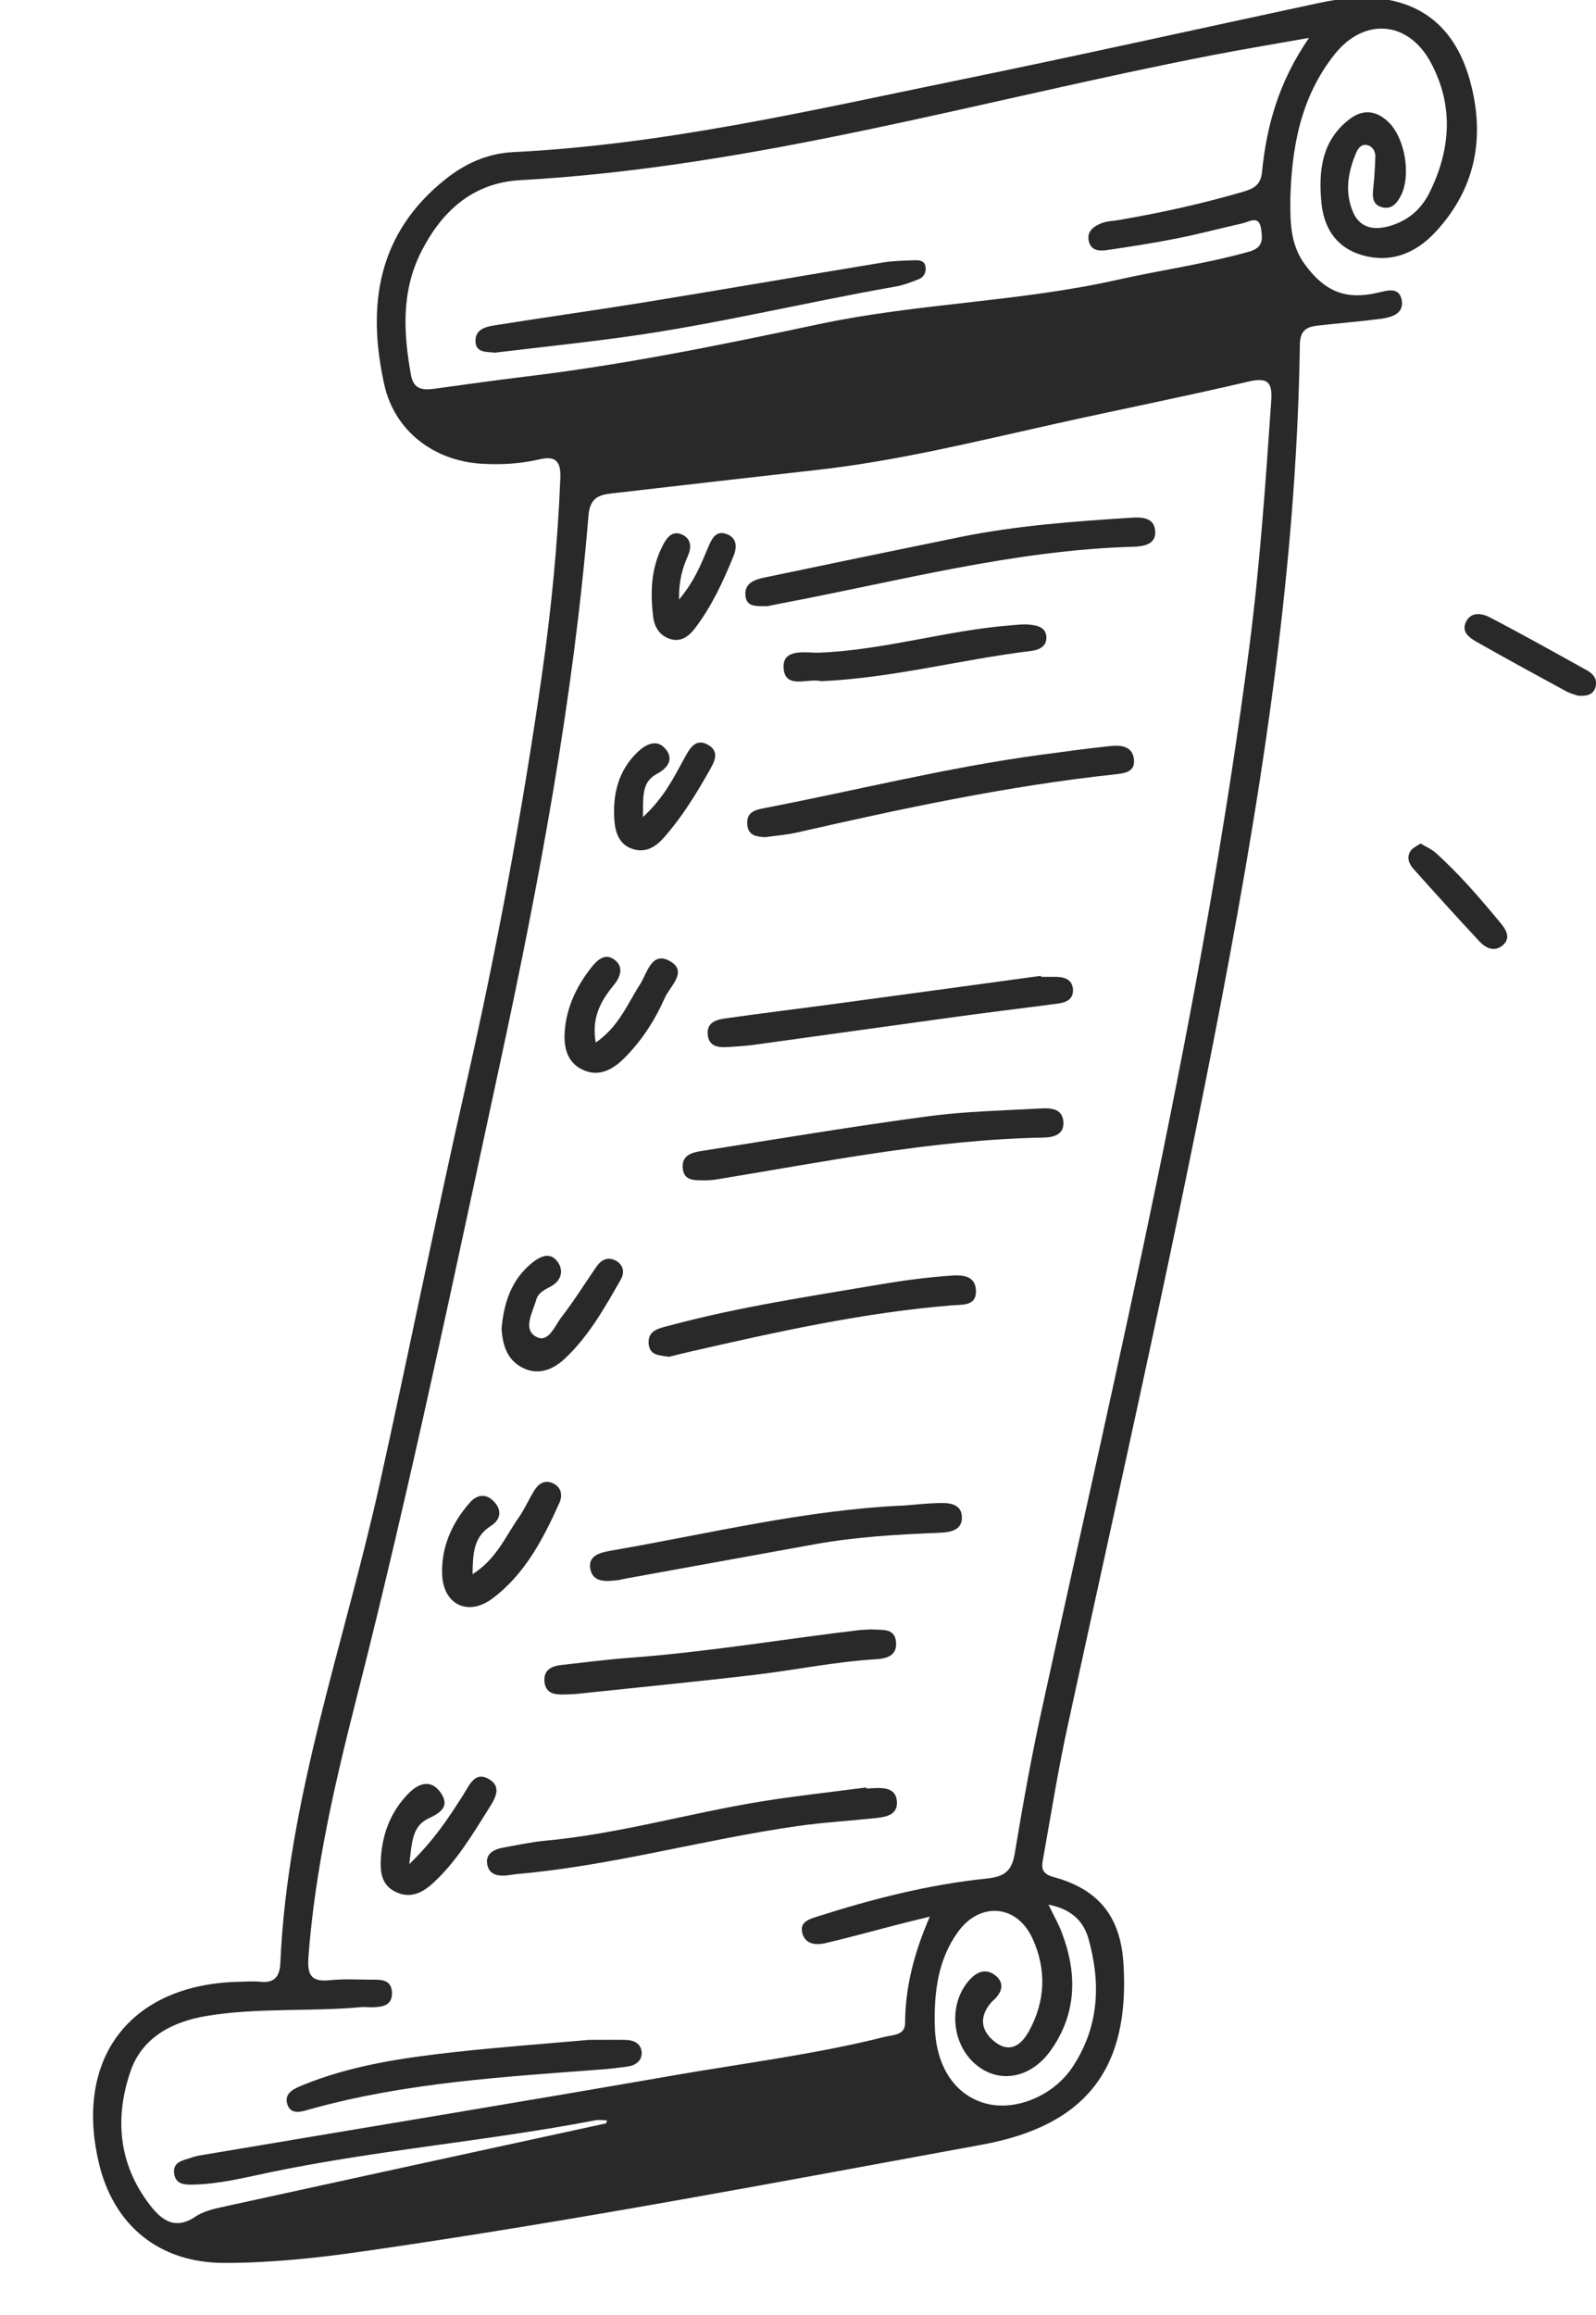 <svg width="347" height="503" viewBox="0 0 347 503" fill="none" xmlns="http://www.w3.org/2000/svg">
<g clip-path="url(#clip0_96_608)">
<path d="M280.553 43.577C280.499 48.457 280.596 53.207 283.692 57.442C287.939 63.246 292.475 65.245 299.474 63.622C301.699 63.106 304.183 62.3 304.753 65.148C305.344 68.104 302.624 68.953 300.259 69.265C295.647 69.867 291.003 70.232 286.38 70.759C284.025 71.028 282.66 71.887 282.617 74.811C281.854 126.015 273.576 176.315 263.803 226.412C254.074 276.262 242.818 325.789 232.046 375.423C230.035 384.677 228.541 394.049 226.875 403.379C226.541 405.249 225.972 407.012 228.993 407.828C238.883 410.483 243.592 416.481 244.248 426.476C245.753 449.413 236.195 461.837 213.522 465.997C168.842 474.198 124.206 482.678 79.225 489.148C69.13 490.599 58.96 491.706 48.746 491.696C34.588 491.685 24.633 483.538 21.45 469.802C16.161 447.037 28.46 431.173 51.853 430.614C53.466 430.571 55.089 430.453 56.691 430.614C59.755 430.905 60.819 429.368 60.949 426.562C62.518 390.804 74.817 357.237 82.482 322.736C88.879 293.931 94.663 264.998 101.199 236.225C107.94 206.56 113.53 176.681 117.83 146.576C119.852 132.41 121.26 118.158 121.83 103.831C121.98 100.058 120.636 99.015 117.218 99.822C113.175 100.767 109.069 101.004 104.93 100.778C94.405 100.219 85.793 93.695 83.546 83.549C79.73 66.363 82.063 50.746 96.834 38.955C101.156 35.505 106.058 33.323 111.552 33.055C144.428 31.442 176.357 23.973 208.426 17.405C234.529 12.064 260.546 6.26 286.595 0.681C291.529 -0.372 296.55 -0.974 301.538 -0.092C311.526 1.67 317.073 8.302 319.621 17.61C322.975 29.862 320.814 41.083 312.02 50.499C307.591 55.239 301.914 57.399 295.432 55.206C290.314 53.465 287.82 49.284 287.315 44.157C286.627 37.182 287.315 30.432 293.572 25.778C296.399 23.682 299.248 24.015 301.828 26.477C305.473 29.927 306.86 38.063 304.559 42.545C303.667 44.276 302.474 45.608 300.366 44.996C298.442 44.437 298.367 42.803 298.56 41.051C298.818 38.751 298.937 36.429 299.023 34.108C299.066 32.958 298.507 31.905 297.399 31.561C296.163 31.174 295.324 32.098 294.894 33.098C293.077 37.332 292.303 41.739 294.185 46.103C295.496 49.144 298.109 50.036 301.323 49.316C305.634 48.338 308.849 45.759 310.752 41.943C315.396 32.614 316.148 23.048 311.096 13.611C306.193 4.465 296.571 3.712 290.132 11.849C282.757 21.157 280.8 32.13 280.531 43.588L280.553 43.577ZM131.817 461.354C131.86 461.139 131.903 460.913 131.957 460.698C131.097 460.698 130.204 460.558 129.366 460.72C106.005 465.202 82.235 467.136 58.927 471.962C53.337 473.123 47.768 474.563 41.995 474.681C40.114 474.724 38.2 474.638 37.867 472.295C37.523 469.866 39.544 469.469 41.253 468.931C41.931 468.716 42.618 468.48 43.317 468.362C77.698 462.568 112.1 456.926 146.449 450.95C161.768 448.284 177.239 446.382 192.343 442.577C194.15 442.126 196.773 442.254 196.783 439.6C196.816 431.754 198.74 424.327 202.159 416.448C198.944 417.244 196.708 417.781 194.483 418.362C189.462 419.651 184.463 421.049 179.421 422.22C177.432 422.682 175.153 422.489 174.476 420.178C173.712 417.555 175.981 416.986 177.905 416.373C189.86 412.558 202.008 409.473 214.479 408.183C218.521 407.764 220.005 406.485 220.639 402.648C222.338 392.416 224.155 382.205 226.369 372.07C243.151 295.221 261.513 218.684 271.63 140.535C273.93 122.779 275.156 104.927 276.392 87.064C276.693 82.743 275.382 81.98 271.221 82.958C257.299 86.225 243.269 89.009 229.304 92.115C212.2 95.92 195.182 100.144 177.722 102.1C163.145 103.734 148.567 105.41 133.989 107.098C130.989 107.442 128.323 107.496 127.947 112.01C124.646 152.014 117.271 191.373 108.821 230.561C98.823 276.874 89.169 323.274 77.462 369.189C72.774 387.601 68.517 406.001 67.076 425.004C66.786 428.873 67.377 430.722 71.688 430.27C74.688 429.948 77.752 430.141 80.784 430.152C82.772 430.152 85.041 430.055 85.213 432.807C85.406 435.849 83.095 436.096 80.826 436.15C80.106 436.171 79.386 436.042 78.676 436.107C67.453 437.149 56.089 436.182 44.93 438.031C37.501 439.267 30.911 442.663 28.374 450.058C24.901 460.182 25.751 470.221 32.556 479.067C35.125 482.409 38.028 484.656 42.532 481.614C44.392 480.367 46.844 479.873 49.101 479.378C76.666 473.338 104.242 467.351 131.806 461.365L131.817 461.354ZM284.584 8.237C276.683 9.645 270.006 10.742 263.362 12.031C213.393 21.737 164.306 36.311 113.089 39.149C102.747 39.718 96.007 45.952 91.556 54.744C87.234 63.289 87.696 72.382 89.362 81.518C89.954 84.763 92.082 84.785 94.566 84.452C101.124 83.56 107.671 82.614 114.24 81.829C135.741 79.25 156.931 74.918 178.099 70.426C199.471 65.89 221.478 65.611 242.807 60.828C252.397 58.678 262.158 57.334 271.641 54.658C274.715 53.788 274.489 51.853 274.188 49.746C273.737 46.629 271.63 48.199 270.082 48.542C265.373 49.596 260.707 50.853 255.977 51.788C250.892 52.799 245.774 53.594 240.646 54.346C239.066 54.583 237.217 54.497 236.733 52.444C236.217 50.23 237.83 49.155 239.539 48.478C240.679 48.037 241.979 48.016 243.205 47.812C252.375 46.253 261.449 44.254 270.383 41.632C272.63 40.976 274.113 40.127 274.382 37.418C275.371 27.358 278.016 17.792 284.595 8.248L284.584 8.237ZM227.971 413.869C229.165 416.341 230.132 418.028 230.82 419.823C234.228 428.701 234.153 437.375 228.552 445.382C224.23 451.562 217.382 452.831 212.329 448.725C206.728 444.178 206.083 435.129 210.985 429.991C212.533 428.368 214.372 427.745 216.242 429.099C218.21 430.528 218.113 432.388 216.479 434.15C216.113 434.548 215.672 434.871 215.339 435.29C212.78 438.417 213.372 441.395 216.328 443.684C219.65 446.253 222.112 444.254 223.725 441.319C227.326 434.785 227.541 427.841 224.477 421.178C221.069 413.761 213.028 413.181 208.265 419.791C203.879 425.885 203.062 432.968 203.245 440.245C203.46 448.854 207.459 455.055 214.049 456.979C220.51 458.86 228.917 455.561 233.196 449.122C238.926 440.481 239.399 431.034 236.679 421.328C235.604 417.502 233.046 414.847 227.982 413.847L227.971 413.869Z" fill="#292929"/>
<path d="M343.057 151.155C342.541 150.973 341.487 150.726 340.562 150.231C334.134 146.738 327.705 143.245 321.351 139.644C319.685 138.698 317.588 137.452 318.749 135.087C319.857 132.819 322.276 133.281 323.953 134.163C331.07 137.871 338.068 141.794 345.089 145.685C346.411 146.416 347.325 147.587 346.916 149.199C346.508 150.854 345.175 151.317 343.067 151.166L343.057 151.155Z" fill="#292929"/>
<path d="M308.846 183.281C310.061 184.012 311.232 184.485 312.125 185.291C317.306 189.934 321.811 195.212 326.251 200.553C327.38 201.908 328.552 203.724 326.821 205.304C325.036 206.938 323.08 206.078 321.65 204.541C316.801 199.339 312.028 194.072 307.287 188.774C306.298 187.666 305.782 186.237 306.706 184.861C307.147 184.206 308.039 183.851 308.835 183.292L308.846 183.281Z" fill="#292929"/>
<path d="M166.894 131.701C164.453 131.723 162.335 131.916 162.077 129.487C161.776 126.682 164.088 125.929 166.206 125.489C180.354 122.522 194.501 119.599 208.66 116.708C220.948 114.203 233.408 113.3 245.89 112.494C248.341 112.333 251.018 112.451 251.168 115.504C251.297 118.244 248.717 118.728 246.513 118.793C220.443 119.524 195.351 126.295 169.936 131.088C168.711 131.314 167.496 131.594 166.894 131.712V131.701Z" fill="#292929"/>
<path d="M188.366 388.621C189.086 388.589 189.796 388.535 190.516 388.514C192.623 388.449 194.73 388.75 194.988 391.276C195.279 394.178 192.957 394.748 190.742 394.995C184.872 395.64 178.97 395.962 173.132 396.811C152.781 399.735 132.892 405.42 112.337 407.205C111.8 407.248 111.273 407.355 110.746 407.43C108.65 407.721 106.446 407.592 105.951 405.195C105.446 402.755 107.413 401.809 109.52 401.433C112.509 400.906 115.498 400.24 118.508 399.96C134.419 398.499 149.76 393.984 165.467 391.437C173.057 390.201 180.712 389.395 188.334 388.385L188.366 388.621Z" fill="#292929"/>
<path d="M166.369 181.915C164.585 181.796 162.703 181.624 162.478 179.249C162.187 176.207 164.531 175.917 166.66 175.498C186.441 171.672 206.018 166.749 226.025 164.041C231.153 163.353 236.281 162.643 241.42 162.106C243.592 161.88 246.086 162.052 246.516 164.782C246.989 167.856 244.333 168.05 242.237 168.275C218.951 170.79 196.117 175.691 173.325 180.883C171.067 181.399 168.735 181.571 166.369 181.904V181.915Z" fill="#292929"/>
<path d="M153.379 256.474C151.261 256.399 148.681 256.818 148.434 253.765C148.197 250.853 150.702 250.369 152.798 250.047C169.043 247.478 185.276 244.769 201.574 242.577C209.712 241.48 217.991 241.308 226.204 240.857C228.311 240.739 230.924 240.76 231.192 243.662C231.461 246.607 228.945 247.145 226.795 247.177C202.703 247.639 179.181 252.454 155.529 256.313C154.819 256.431 154.099 256.431 153.39 256.485L153.379 256.474Z" fill="#292929"/>
<path d="M196.602 327.121C199.096 326.928 201.59 326.649 204.084 326.584C206.267 326.53 208.89 326.681 209.116 329.379C209.374 332.442 206.761 332.947 204.299 333.044C195.194 333.409 186.098 333.925 177.111 335.548C163.415 338.02 149.729 340.514 136.032 342.996C135.506 343.093 134.99 343.254 134.452 343.319C131.904 343.63 128.84 343.996 128.324 340.782C127.84 337.783 130.915 337.268 133.13 336.881C154.223 333.237 175.079 328.057 196.58 327.121H196.602Z" fill="#292929"/>
<path d="M187.009 354.174C188.912 354.078 189.277 354.024 189.632 354.056C191.868 354.217 194.728 353.659 194.835 357.087C194.921 360 192.384 360.408 190.288 360.537C181.537 361.075 172.958 362.859 164.282 363.891C151.349 365.417 138.384 366.685 125.418 368.05C124.537 368.147 123.634 368.147 122.741 368.179C120.645 368.254 118.624 368.018 118.377 365.395C118.14 362.837 119.925 362.021 122.075 361.773C127.042 361.214 131.998 360.57 136.986 360.204C154.262 358.914 171.356 356.002 187.009 354.174Z" fill="#292929"/>
<path d="M226.344 212.257C227.419 212.257 228.494 212.257 229.569 212.257C231.558 212.268 233.235 212.891 233.289 215.17C233.332 217.19 231.719 217.835 230.031 218.061C222.764 219.028 215.485 219.888 208.229 220.888C193.533 222.898 178.836 224.972 164.14 226.993C162.194 227.261 160.227 227.39 158.27 227.508C156.195 227.627 154.12 227.455 153.873 224.789C153.637 222.102 155.808 221.543 157.754 221.275C165.72 220.146 173.708 219.179 181.674 218.104C196.553 216.094 211.432 214.063 226.311 212.031C226.322 212.106 226.344 212.192 226.354 212.278L226.344 212.257Z" fill="#292929"/>
<path d="M128.17 443.233C131.116 443.233 133.61 443.19 136.115 443.244C137.921 443.276 139.437 444.147 139.512 445.985C139.588 447.79 138.169 448.801 136.373 449.037C134.599 449.273 132.836 449.51 131.052 449.639C109.69 451.262 88.285 452.487 67.483 458.28C65.741 458.764 63.204 459.764 62.441 457.12C61.763 454.766 63.989 453.798 65.849 453.046C76.384 448.758 87.522 447.145 98.703 445.899C108.647 444.792 118.624 444.071 128.17 443.222V443.233Z" fill="#292929"/>
<path d="M145.508 294.803C143.497 294.502 141.186 294.598 141.025 291.901C140.842 288.967 143.422 288.601 145.4 288.064C160.602 283.969 176.147 281.658 191.639 279.035C196.563 278.197 201.54 277.552 206.518 277.187C208.883 277.015 212.098 276.939 212.194 280.465C212.291 283.797 209.324 283.442 207.034 283.625C187.747 285.183 168.923 289.386 150.12 293.674C148.55 294.029 147.002 294.437 145.497 294.803H145.508Z" fill="#292929"/>
<path d="M178.492 148.005C175.718 147.274 170.568 149.929 170.364 145.028C170.181 140.718 175.395 141.922 178.137 141.814C192.295 141.255 205.884 136.935 219.935 135.86C221.172 135.763 222.44 135.602 223.666 135.709C225.483 135.871 227.493 136.258 227.504 138.579C227.504 140.482 225.891 141.234 224.204 141.438C208.991 143.276 194.091 147.328 178.492 148.016V148.005Z" fill="#292929"/>
<path d="M102.744 342.041C107.926 338.784 109.872 333.872 112.753 329.777C114.086 327.886 115 325.714 116.236 323.748C117.182 322.254 118.59 321.469 120.343 322.35C122.138 323.253 122.299 325.048 121.633 326.531C118.096 334.388 114.118 342.073 107.033 347.35C101.776 351.273 96.379 348.651 96.132 342.137C95.906 336.194 98.229 330.97 102.131 326.51C103.669 324.747 105.582 324.457 107.27 326.134C109.173 328.004 108.958 330.153 106.722 331.561C102.97 333.926 102.808 337.451 102.744 342.051V342.041Z" fill="#292929"/>
<path d="M88.972 405.056C94.326 399.897 97.594 394.932 100.777 389.902C102.11 387.795 103.282 384.775 106.335 386.591C109.259 388.322 107.56 390.923 106.206 393.072C102.69 398.661 99.304 404.347 94.423 408.915C92.101 411.097 89.499 412.634 86.21 411.172C82.812 409.657 82.608 406.593 82.834 403.444C83.21 398.102 85.145 393.352 88.951 389.558C91.047 387.462 93.735 386.537 95.81 389.515C97.874 392.481 95.81 393.878 93.219 395.093C89.575 396.791 89.575 400.274 88.983 405.067L88.972 405.056Z" fill="#292929"/>
<path d="M109.043 288.729C109.538 283.14 111.139 278.11 115.612 274.455C117.343 273.037 119.579 271.876 121.234 274.165C122.675 276.164 121.976 278.357 119.675 279.571C118.375 280.259 117.031 280.893 116.611 282.355C115.848 285.031 113.709 288.632 116.321 290.309C119.181 292.157 120.557 288.148 122.041 286.235C124.771 282.71 127.147 278.905 129.684 275.218C130.727 273.714 132.168 273.004 133.845 273.896C135.5 274.789 135.898 276.379 134.963 278.034C131.501 284.096 128.072 290.212 122.954 295.07C120.385 297.51 117.181 298.972 113.634 297.198C110.215 295.489 109.269 292.2 109.054 288.718L109.043 288.729Z" fill="#292929"/>
<path d="M129.504 226.554C134.556 223.061 136.416 218.138 139.168 213.86C140.674 211.506 141.63 206.831 145.329 208.669C149.855 210.926 145.694 214.226 144.555 216.795C142.372 221.706 139.469 226.242 135.599 230.047C133.17 232.422 130.256 234.013 126.88 232.53C123.247 230.939 122.505 227.521 122.795 223.942C123.204 218.794 125.365 214.312 128.504 210.292C129.891 208.508 131.718 206.842 133.868 208.755C135.61 210.292 134.825 212.356 133.46 214.032C130.665 217.429 128.557 221.051 129.525 226.565L129.504 226.554Z" fill="#292929"/>
<path d="M139.804 177.519C144.33 173.338 146.448 169.05 148.727 164.88C149.856 162.816 151.135 160.236 153.941 161.838C156.758 163.45 155.113 165.879 153.974 167.889C151.146 172.865 148.136 177.723 144.319 182.023C142.567 184 140.449 185.333 137.697 184.516C134.644 183.603 133.773 180.959 133.58 178.218C133.182 172.661 134.386 167.524 138.536 163.493C140.309 161.773 142.696 160.462 144.631 162.655C146.609 164.901 145.212 166.879 142.782 168.179C139.439 169.974 139.869 173.134 139.793 177.519H139.804Z" fill="#292929"/>
<path d="M147.637 130.282C151.153 126.058 152.486 122.393 154.012 118.814C154.722 117.17 155.593 115.224 157.84 115.987C160.173 116.783 160.334 118.717 159.474 120.835C157.248 126.305 154.776 131.647 151.207 136.376C149.884 138.128 148.186 139.601 145.734 138.848C143.455 138.15 142.294 136.312 142.015 134.044C141.348 128.648 141.552 123.339 144.165 118.384C145.036 116.729 146.24 115.181 148.358 116.181C150.379 117.137 150.325 119.072 149.551 120.813C148.39 123.436 147.584 126.08 147.637 130.261V130.282Z" fill="#292929"/>
<path d="M107.558 76.628C105.828 76.391 103.538 76.735 103.387 74.296C103.215 71.426 105.774 70.974 107.838 70.641C118.771 68.9 129.737 67.374 140.66 65.6C157.743 62.817 174.804 59.861 191.887 57.045C194.166 56.669 196.51 56.636 198.832 56.55C199.885 56.508 201.079 56.604 201.24 58.055C201.38 59.237 200.831 60.226 199.767 60.656C198.122 61.312 196.424 61.968 194.693 62.268C174.825 65.74 155.205 70.587 135.209 73.296C126.007 74.543 116.772 75.531 107.558 76.628Z" fill="#292929"/>
</g>
<defs>
<clipPath id="clip0_96_608">
<rect width="347" height="503" fill="white"/>
</clipPath>
</defs>
</svg>
